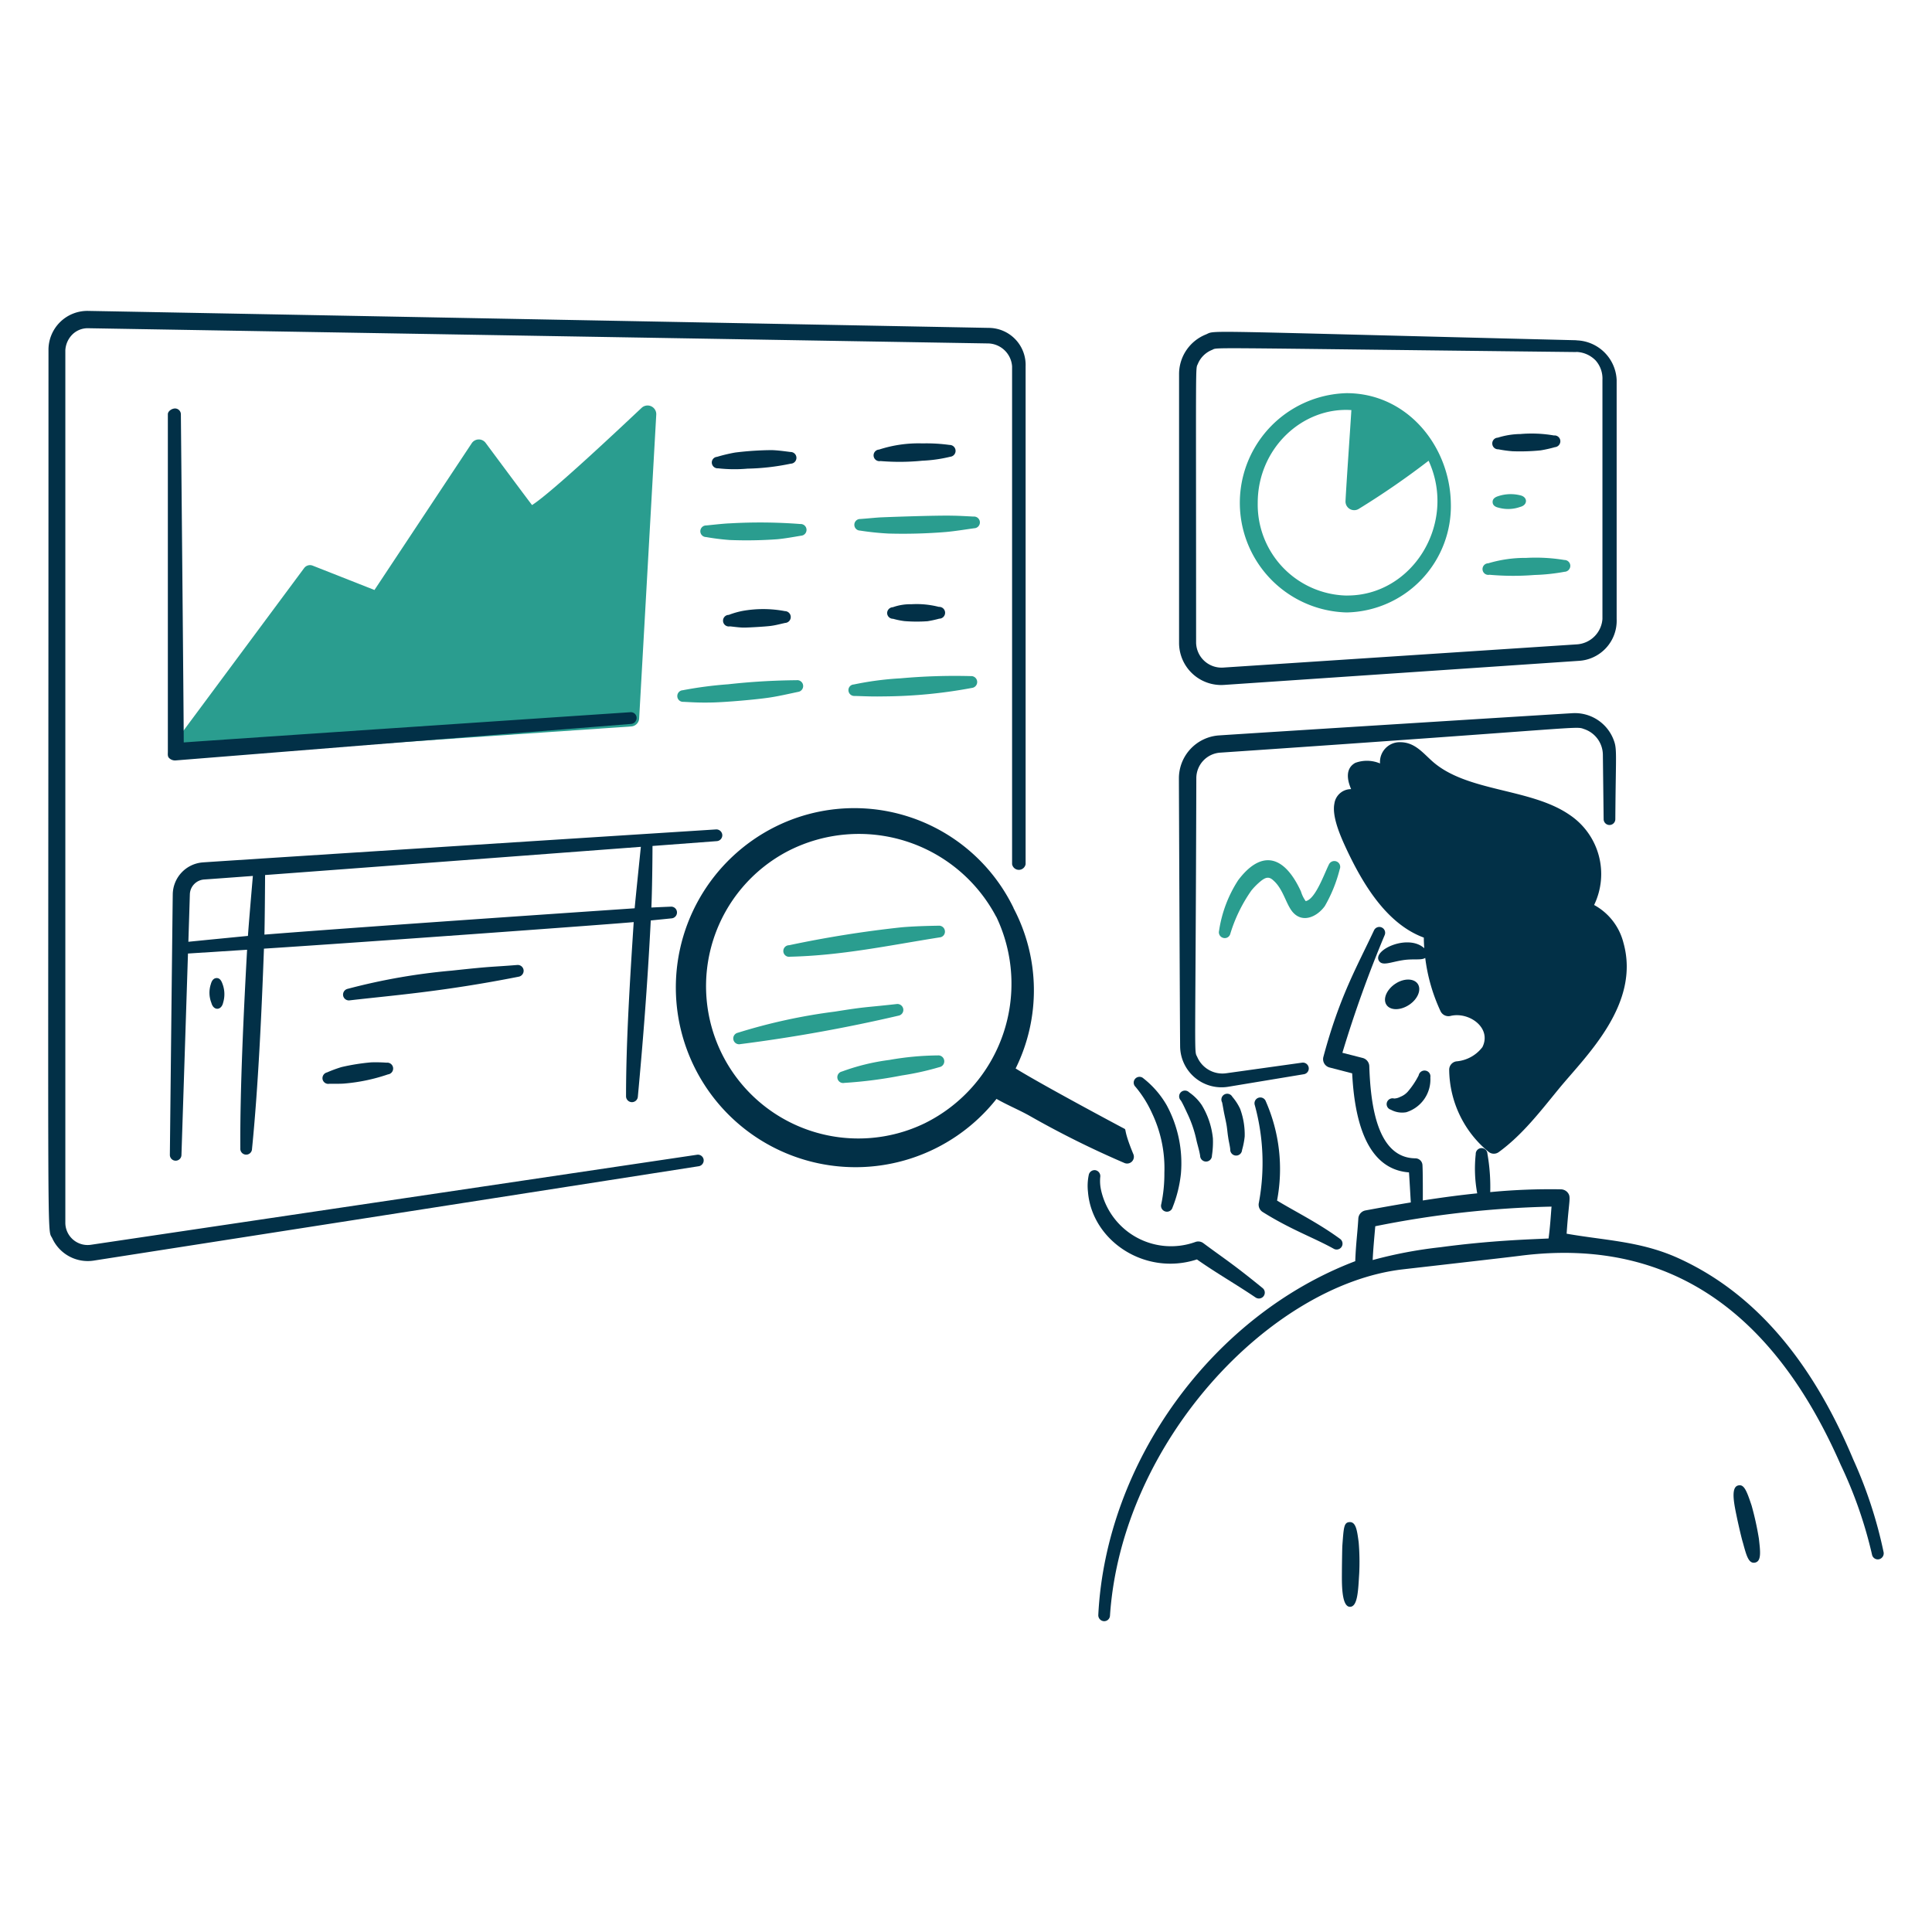 <svg viewBox="0 0 140 140" height="140" width="140" xmlns="http://www.w3.org/2000/svg"><g transform="matrix(0.7,0,0,0.7,0,0)"><path d="M66.416,42.225c-1.862,1.744-9.2,8.686-11.337,10.059-.3-.365-4.8-6.428-4.8-6.428a.88.88,0,0,0-1.45.034L38.764,61.076l-6.372-2.512a.76.76,0,0,0-.913.251L17.641,77.46a.607.607,0,0,0,.525.97L65.354,75.2a.874.874,0,0,0,.811-.822l1.77-31.444A.9.9,0,0,0,66.416,42.225Z" fill="#2a9d8f"></path><path d="M72.157,119.539,9.43,128.856a2.307,2.307,0,0,1-2.666-2.329V36.261a2.5,2.5,0,0,1,.714-1.621,2.255,2.255,0,0,1,1.644-.662c9.978.171,88.176,1.495,93.211,1.575a2.548,2.548,0,0,1,2.438,2.375V89.455a.71.71,0,0,0,1.4,0V37.928a3.835,3.835,0,0,0-3.819-3.985c-5.024-.1-83.221-1.575-93.2-1.758a4.029,4.029,0,0,0-4.133,4.076c0,96.62-.192,90.65.4,91.944A4.043,4.043,0,0,0,9.681,130.5l62.659-9.773a.612.612,0,0,0,.5-.685A.6.6,0,0,0,72.157,119.539Zm62.636-9.533-7.878,1.1a2.839,2.839,0,0,1-2.957-1.644c-.38-.867-.2,1.527-.115-28.9a2.653,2.653,0,0,1,2.467-2.648c38.4-2.61,36.7-2.787,37.7-2.432a2.833,2.833,0,0,1,1.918,2.637l.08,6.679a.6.6,0,0,0,1.21,0c.049-7.187.216-7.265-.24-8.369a4.288,4.288,0,0,0-4.2-2.6c-3.448.206-31.878,1.987-36.582,2.3a4.455,4.455,0,0,0-4.156,4.441c.012,3.848.1,24.879.126,27.733a4.284,4.284,0,0,0,4.967,4.2l7.843-1.3a.6.6,0,0,0,.5-.685A.61.61,0,0,0,134.793,110.006Zm28.395-74.784c-40.1-.986-37.238-1.058-38.363-.594a4.411,4.411,0,0,0-2.768,4.042V66.517a4.361,4.361,0,0,0,4.675,4.384l36.684-2.489a4.159,4.159,0,0,0,3.939-4.338V39.321a4.293,4.293,0,0,0-4.167-4.088Zm-.012,1.21a2.913,2.913,0,0,1,2,.879,2.818,2.818,0,0,1,.708,2.01V64.074A2.839,2.839,0,0,1,163.3,66.7l-36.7,2.409a2.637,2.637,0,0,1-2.78-2.592c0-30.409-.081-28.177.189-28.863a2.655,2.655,0,0,1,1.45-1.427c.737-.29-2.159-.23,37.711.217Z" fill="#023047"></path><path d="M19.021,76.857c2.352-.183,46.229-3.129,46.229-3.129a.594.594,0,0,1,.65.548.615.615,0,0,1-.559.663L18.187,78.718a.865.865,0,0,1-.673-.24c-.183-.171-.138-.411-.138-.662V42.879c0-.32.423-.594.743-.594a.607.607,0,0,1,.605.594S19.021,74.345,19.021,76.857Z" fill="#023047"></path><path d="M135.167,93.285c1-.2,1.9-2.79,2.4-3.79a.618.618,0,0,1,.81-.309.606.606,0,0,1,.309.8,14.846,14.846,0,0,1-1.542,3.813c-.811,1.118-2.226,1.724-3.208.742-.788-.766-1.043-2.484-2.135-3.414-.449-.419-.8-.3-1.279.08a6.909,6.909,0,0,0-.982.982,15.763,15.763,0,0,0-2.18,4.476.587.587,0,0,1-.742.422.6.6,0,0,1-.423-.719,13.159,13.159,0,0,1,1.975-5.241c2.267-3.023,4.668-2.837,6.508,1.165A3.255,3.255,0,0,0,135.167,93.285Z" fill="#2a9d8f"></path><path d="M139.4,40.7a11.354,11.354,0,0,0,0,22.7,11.012,11.012,0,0,0,10.79-11.348C150.065,46.142,145.649,40.7,139.4,40.7Zm0,20.952a9.416,9.416,0,0,1-9.2-9.6c0-5.638,4.63-9.942,9.693-9.6-.089,1.543-.55,8.074-.607,9.455a.9.9,0,0,0,1.347.788,83.387,83.387,0,0,0,7.256-5C150.868,54.188,146.2,61.707,139.4,61.647Z" fill="#2a9d8f"></path><path d="M74.772,86.432a.619.619,0,0,0-.651-.57S24.569,89.024,21,89.275a3.363,3.363,0,0,0-3.116,3.289c-.034,2.42-.3,26.979-.3,26.979a.6.6,0,0,0,1.2.023s.418-12.833.675-20.857l6.12-.392c-.341,6.179-.741,14.391-.7,20.557a.606.606,0,1,0,1.21.057c.641-6.388,1-14.262,1.235-20.727,10.319-.664,36.058-2.537,38.277-2.749-.407,6.255-.793,12.5-.793,18a.612.612,0,0,0,1.222.069c.505-5.44.979-11.249,1.337-18.239,1.371-.135,2.154-.217,2.154-.217a.609.609,0,0,0,.559-.65.6.6,0,0,0-.65-.56s-.725.029-2,.088c.075-1.7.112-4.662.117-6.372l6.651-.5A.611.611,0,0,0,74.772,86.432ZM19.5,97.493c.079-2.47.137-4.314.153-4.895a1.589,1.589,0,0,1,1.485-1.553c.584-.039,2.4-.173,5.039-.368-.133,1.539-.423,4.928-.511,6.209C25.5,96.9,20.4,97.4,19.5,97.493ZM65.7,94.025c.105,0-25.671,1.726-38.327,2.725.034-1.166.069-5.548.068-6.167,9.81-.729,28.353-2.124,38.9-2.919C66.268,88.373,65.8,92.921,65.7,94.025Z" fill="#023047"></path><path d="M74.34,48.48a15.181,15.181,0,0,0,3.037.034A23.907,23.907,0,0,0,81.853,48a.605.605,0,0,0-.023-1.21c-.64-.08-1.267-.171-1.918-.194a32.208,32.208,0,0,0-3.814.251,16.575,16.575,0,0,0-1.872.446.585.585,0,0,0-.537.65A.609.609,0,0,0,74.34,48.48Z" fill="#023047"></path><path d="M91.153,47.728a23.692,23.692,0,0,0,4.316-.035,14.811,14.811,0,0,0,2.9-.411.612.612,0,0,0-.069-1.221,17.5,17.5,0,0,0-2.8-.16,13.2,13.2,0,0,0-4.5.639.6.6,0,1,0,.148,1.188Z" fill="#023047"></path><path d="M73.085,55.594a24.493,24.493,0,0,0,2.455.308,44.231,44.231,0,0,0,4.932-.08c.822-.079,1.633-.228,2.444-.365a.606.606,0,1,0-.069-1.21,54.363,54.363,0,0,0-7.3-.069c-.663.019-2.151.194-2.432.217a.6.6,0,0,0-.034,1.2Z" fill="#2a9d8f"></path><path d="M89.024,54.925a28.786,28.786,0,0,0,2.969.308,54.588,54.588,0,0,0,5.914-.16c.993-.091,1.964-.251,2.934-.388a.606.606,0,1,0-.057-1.21c-.708-.034-1.416-.08-2.124-.091-1.863-.046-7.4.164-7.638.182-.651.046-1.3.115-1.964.16a.6.6,0,0,0-.034,1.2Z" fill="#2a9d8f"></path><path d="M75.572,64.842c.348.033.974.126,1.439.126s2.271-.1,2.843-.183c.49-.068.947-.194,1.427-.3a.611.611,0,0,0-.023-1.221,12.1,12.1,0,0,0-4.384-.023,8.41,8.41,0,0,0-1.428.411.6.6,0,1,0,.126,1.187Z" fill="#023047"></path><path d="M70.739,72.653c.8.036,1.515.1,2.991.068,1.451-.033,4.536-.3,5.949-.513.982-.149,1.952-.377,2.934-.583a.61.61,0,0,0-.16-1.21,69.141,69.141,0,0,0-7.079.422,40.736,40.736,0,0,0-4.7.617.6.6,0,0,0-.559.639A.592.592,0,0,0,70.739,72.653Z" fill="#2a9d8f"></path><path d="M92.453,64.057a7.719,7.719,0,0,0,1.176.239,15.6,15.6,0,0,0,2.386.012,10.817,10.817,0,0,0,1.21-.263.611.611,0,1,0-.034-1.221,9.209,9.209,0,0,0-2.832-.274,5.413,5.413,0,0,0-1.929.308.617.617,0,0,0-.594.616A.607.607,0,0,0,92.453,64.057Z" fill="#023047"></path><path d="M88.472,72.045c.872.02,1.734.075,3.049.046a50.99,50.99,0,0,0,9.1-.879.614.614,0,0,0-.115-1.222,62.868,62.868,0,0,0-7.273.229,32.2,32.2,0,0,0-4.852.639.578.578,0,0,0-.548.639A.6.6,0,0,0,88.472,72.045Z" fill="#2a9d8f"></path><path d="M21.83,101.865a2.861,2.861,0,0,0,.057,1.964c.219.818,1.031.789,1.211-.034a3.009,3.009,0,0,0-.069-1.952c-.11-.313-.274-.6-.605-.594S21.914,101.545,21.83,101.865Z" fill="#023047"></path><path d="M36.219,103.554c4.458-.518,9.652-.9,17.457-2.443a.624.624,0,0,0,.525-.7.613.613,0,0,0-.685-.514c-2.86.231-2.244.095-6.759.583a63.8,63.8,0,0,0-10.767,1.884.615.615,0,0,0-.468.707A.606.606,0,0,0,36.219,103.554Z" fill="#023047"></path><path d="M34.1,112.19c.1,0,1.118.017,1.553-.023a18.746,18.746,0,0,0,4.51-.947.61.61,0,0,0-.149-1.211,15.007,15.007,0,0,0-1.587-.034,21.611,21.611,0,0,0-3.083.491,13.516,13.516,0,0,0-1.484.548.615.615,0,0,0-.468.708A.6.6,0,0,0,34.1,112.19Z" fill="#023047"></path><path d="M81.81,99.038c5.351-.128,10.172-1.163,15.459-2a.594.594,0,0,0,.549-.65.611.611,0,0,0-.651-.56c-1.268.023-2.523.057-3.779.16a115.5,115.5,0,0,0-11.7,1.861.6.6,0,1,0,.125,1.187Z" fill="#2a9d8f"></path><path d="M76.642,108.087a162.91,162.91,0,0,0,16.372-2.946.606.606,0,0,0,.491-.7.618.618,0,0,0-.708-.5c-3.419.383-2.967.237-6.348.777a58.628,58.628,0,0,0-10.07,2.192A.6.6,0,0,0,76.642,108.087Z" fill="#2a9d8f"></path><path d="M87.407,112.1a45.164,45.164,0,0,0,5.926-.765,29.068,29.068,0,0,0,3.916-.867.612.612,0,0,0-.171-1.211,29.954,29.954,0,0,0-5.012.468,22.358,22.358,0,0,0-4.91,1.2.6.6,0,0,0,.251,1.176Z" fill="#2a9d8f"></path><path d="M155.109,46.512a12.764,12.764,0,0,0,1.45.2,21.246,21.246,0,0,0,2.934-.091,13.328,13.328,0,0,0,1.473-.331.615.615,0,0,0,.559-.663.6.6,0,0,0-.662-.548,13.462,13.462,0,0,0-3.471-.148,8.059,8.059,0,0,0-2.34.377.592.592,0,0,0-.571.628A.6.6,0,0,0,155.109,46.512Z" fill="#023047"></path><path d="M155.132,52.555a3.681,3.681,0,0,0,2.238-.08c.8-.193.805-1.047-.035-1.21a4.1,4.1,0,0,0-2.249.1c-.317.1-.582.274-.571.617S154.808,52.484,155.132,52.555Z" fill="#2a9d8f"></path><path d="M154.194,59.5a27.685,27.685,0,0,0,4.647.022,20.279,20.279,0,0,0,3.117-.331.62.62,0,0,0,.6-.628.608.608,0,0,0-.616-.593,18.118,18.118,0,0,0-3.939-.217,13.308,13.308,0,0,0-3.939.559.6.6,0,1,0,.125,1.188Z" fill="#2a9d8f"></path><path d="M143.982,114.877a2.43,2.43,0,0,0,1.586.262,3.545,3.545,0,0,0,2.5-3.608.6.6,0,0,0-.5-.7.618.618,0,0,0-.708.491A8.4,8.4,0,0,1,145.74,113a2,2,0,0,1-.765.537,1.53,1.53,0,0,1-.651.182.617.617,0,0,0-.754.411A.6.6,0,0,0,143.982,114.877Z" fill="#023047"></path><path d="M146.768,101.854c.4.6,0,1.575-.9,2.169s-1.941.594-2.34,0,0-1.564.89-2.169S146.371,101.258,146.768,101.854Z" fill="#023047"></path><path d="M117.546,112.507a11.772,11.772,0,0,1,1.7,2.706,13.276,13.276,0,0,1,1.29,6.189,15.33,15.33,0,0,1-.32,3.242.61.61,0,0,0,.411.765.6.6,0,0,0,.754-.411,13.172,13.172,0,0,0,.868-3.505,12.627,12.627,0,0,0-1.473-7.079,9.611,9.611,0,0,0-2.4-2.774A.6.6,0,0,0,117.546,112.507Z" fill="#023047"></path><path d="M122.239,113.919c.2.3.612,1.222.674,1.347a12.459,12.459,0,0,1,.959,2.843c.126.525.286,1.027.365,1.53a.611.611,0,0,0,1.222-.012,9.235,9.235,0,0,0,.1-1.781,8.2,8.2,0,0,0-1.153-3.448,4.937,4.937,0,0,0-1.3-1.313.61.61,0,0,0-.856-.023A.6.6,0,0,0,122.239,113.919Z" fill="#023047"></path><path d="M126.509,114.108c.038.141.183,1.011.229,1.21.08.389.171.777.239,1.176s.092.811.16,1.211c.057.445.172.845.217,1.267a.612.612,0,0,0,1.222.08,8.055,8.055,0,0,0,.274-1.4,7.716,7.716,0,0,0-.468-2.855,5.4,5.4,0,0,0-.811-1.256.6.6,0,0,0-1.062.571Z" fill="#023047"></path><path d="M132.2,124.282c1.826,1.112,4.262,2.312,6.5,3.951a.608.608,0,0,1-.651,1.027c-2.152-1.187-4.418-1.966-7.33-3.79a.893.893,0,0,1-.4-.971,22.573,22.573,0,0,0-.422-10.093.6.6,0,1,1,1.142-.388A17.4,17.4,0,0,1,132.2,124.282Z" fill="#023047"></path><path d="M123.906,130.376c-5.385,1.747-10.876-1.944-11.28-7a5.526,5.526,0,0,1,.08-1.736.614.614,0,0,1,.7-.5.622.622,0,0,1,.491.7,4.348,4.348,0,0,0,.08,1.336,7.421,7.421,0,0,0,9.751,5.4.88.88,0,0,1,.822.1c2.178,1.622,3.042,2.127,6.131,4.647a.605.605,0,0,1,.125.857.611.611,0,0,1-.844.125C127.943,132.94,125.879,131.766,123.906,130.376Z" fill="#023047"></path><path d="M117.333,119.5c-1.2-2.9-.587-2.473-1.073-2.728-.606-.319-8.374-4.464-11.122-6.164A18.243,18.243,0,0,0,104.916,94h.011A18.322,18.322,0,0,0,80.3,85.563a18.6,18.6,0,1,0,22.858,28.194c1.139.653,2.387,1.161,3.477,1.781a97.478,97.478,0,0,0,9.762,4.852A.7.7,0,0,0,117.333,119.5Zm-21.574-3.235A15.768,15.768,0,0,1,81.579,88.1,16.063,16.063,0,0,1,103.123,94.9h.012A16.1,16.1,0,0,1,95.759,116.264Z" fill="#023047"></path><path d="M168.059,97.6a6.171,6.171,0,0,0-3.037-3.916,7.368,7.368,0,0,0-2.569-9.351c-4.039-2.77-10.6-2.33-14.18-5.526-1.02-.91-1.832-1.975-3.334-1.975a2.045,2.045,0,0,0-2.078,2.2,3.48,3.48,0,0,0-2.569-.058c-1.208.677-.675,2.138-.422,2.718a1.737,1.737,0,0,0-1.735,1.5c-.265,1.323.617,3.337,1.187,4.568,1.738,3.732,4.21,7.879,8.072,9.3,0,.363.019.729.046,1.1-1.651-1.51-5.314.151-4.71,1.273.348.621,1.221.149,2.557-.046,1.064-.155,1.862.04,2.253-.225a18.281,18.281,0,0,0,1.589,5.527.907.907,0,0,0,1.028.48c1.908-.466,4.3,1.228,3.3,3.231a3.78,3.78,0,0,1-2.706,1.473.878.878,0,0,0-.731.9,11.133,11.133,0,0,0,4.087,8.472.857.857,0,0,0,1.039.022c2.5-1.817,4.386-4.32,6.3-6.645C164.217,109.268,169.837,103.942,168.059,97.6Z" fill="#023047"></path><path d="M194.991,160.69a46.026,46.026,0,0,0-3.14-9.6c-3.736-8.919-9.338-16.91-18.233-20.9-3.844-1.709-7.471-1.776-11.441-2.478.246-3.668.5-3.777.08-4.293a.948.948,0,0,0-.662-.3,64.5,64.5,0,0,0-7.327.288,19.8,19.8,0,0,0-.291-3.972.605.605,0,1,0-1.21.046,13.936,13.936,0,0,0,.154,4.053c-1.577.161-3.359.384-5.631.738,0-.315.01-2.984-.039-3.689a.738.738,0,0,0-.742-.673c-3.969-.054-4.629-5.58-4.761-9.545a.911.911,0,0,0-.685-.845l-2.1-.536a124.232,124.232,0,0,1,4.373-12.172.6.6,0,1,0-1.1-.5c-1.817,3.873-3.567,6.858-5.24,13.1a.891.891,0,0,0,.662,1.1l2.318.6c.231,4.524,1.347,9.916,5.88,10.253.03.312.14,2.255.189,3.111-1.558.256-3.121.536-4.7.829a.91.91,0,0,0-.731.833c-.093,1.58-.25,2.564-.319,4.419-14.843,5.639-25.808,20.831-26.6,36.627a.618.618,0,0,0,.571.639.6.6,0,0,0,.639-.57c1.211-18.017,16.608-34.245,30.3-35.849.856-.1,10.846-1.234,12.136-1.405,16.288-2.088,26.711,6.787,33.217,21.657a45.013,45.013,0,0,1,3.231,9.271.61.61,0,0,0,.708.491A.627.627,0,0,0,194.991,160.69Zm-45.867-31.579a45.6,45.6,0,0,0-7.025,1.329c.047-1.1.2-2.69.269-3.5a103.122,103.122,0,0,1,18.245-2.032c-.085,1.058-.143,2.089-.306,3.3C158.457,128.3,154.422,128.4,149.124,129.111Z" fill="#023047"></path><path d="M138.96,160c-.022.338-.046,2.357-.046,2.694,0,.986-.088,3.642.834,3.642.813,0,.85-1.742.959-3.493a24.364,24.364,0,0,0-.057-3.186c-.164-1.232-.283-2.134-.959-2.089C139.115,157.612,139.1,158.124,138.96,160Z" fill="#023047"></path><path d="M179.841,157.267c.1.464.435,1.963.582,2.42.346,1.251.565,2.194,1.233,2.078.709-.122.575-1.146.423-2.489a30.89,30.89,0,0,0-.754-3.425c-.517-1.553-.788-2.226-1.381-2.078C179.092,153.956,179.561,155.9,179.841,157.267Z" fill="#023047"></path></g></svg>